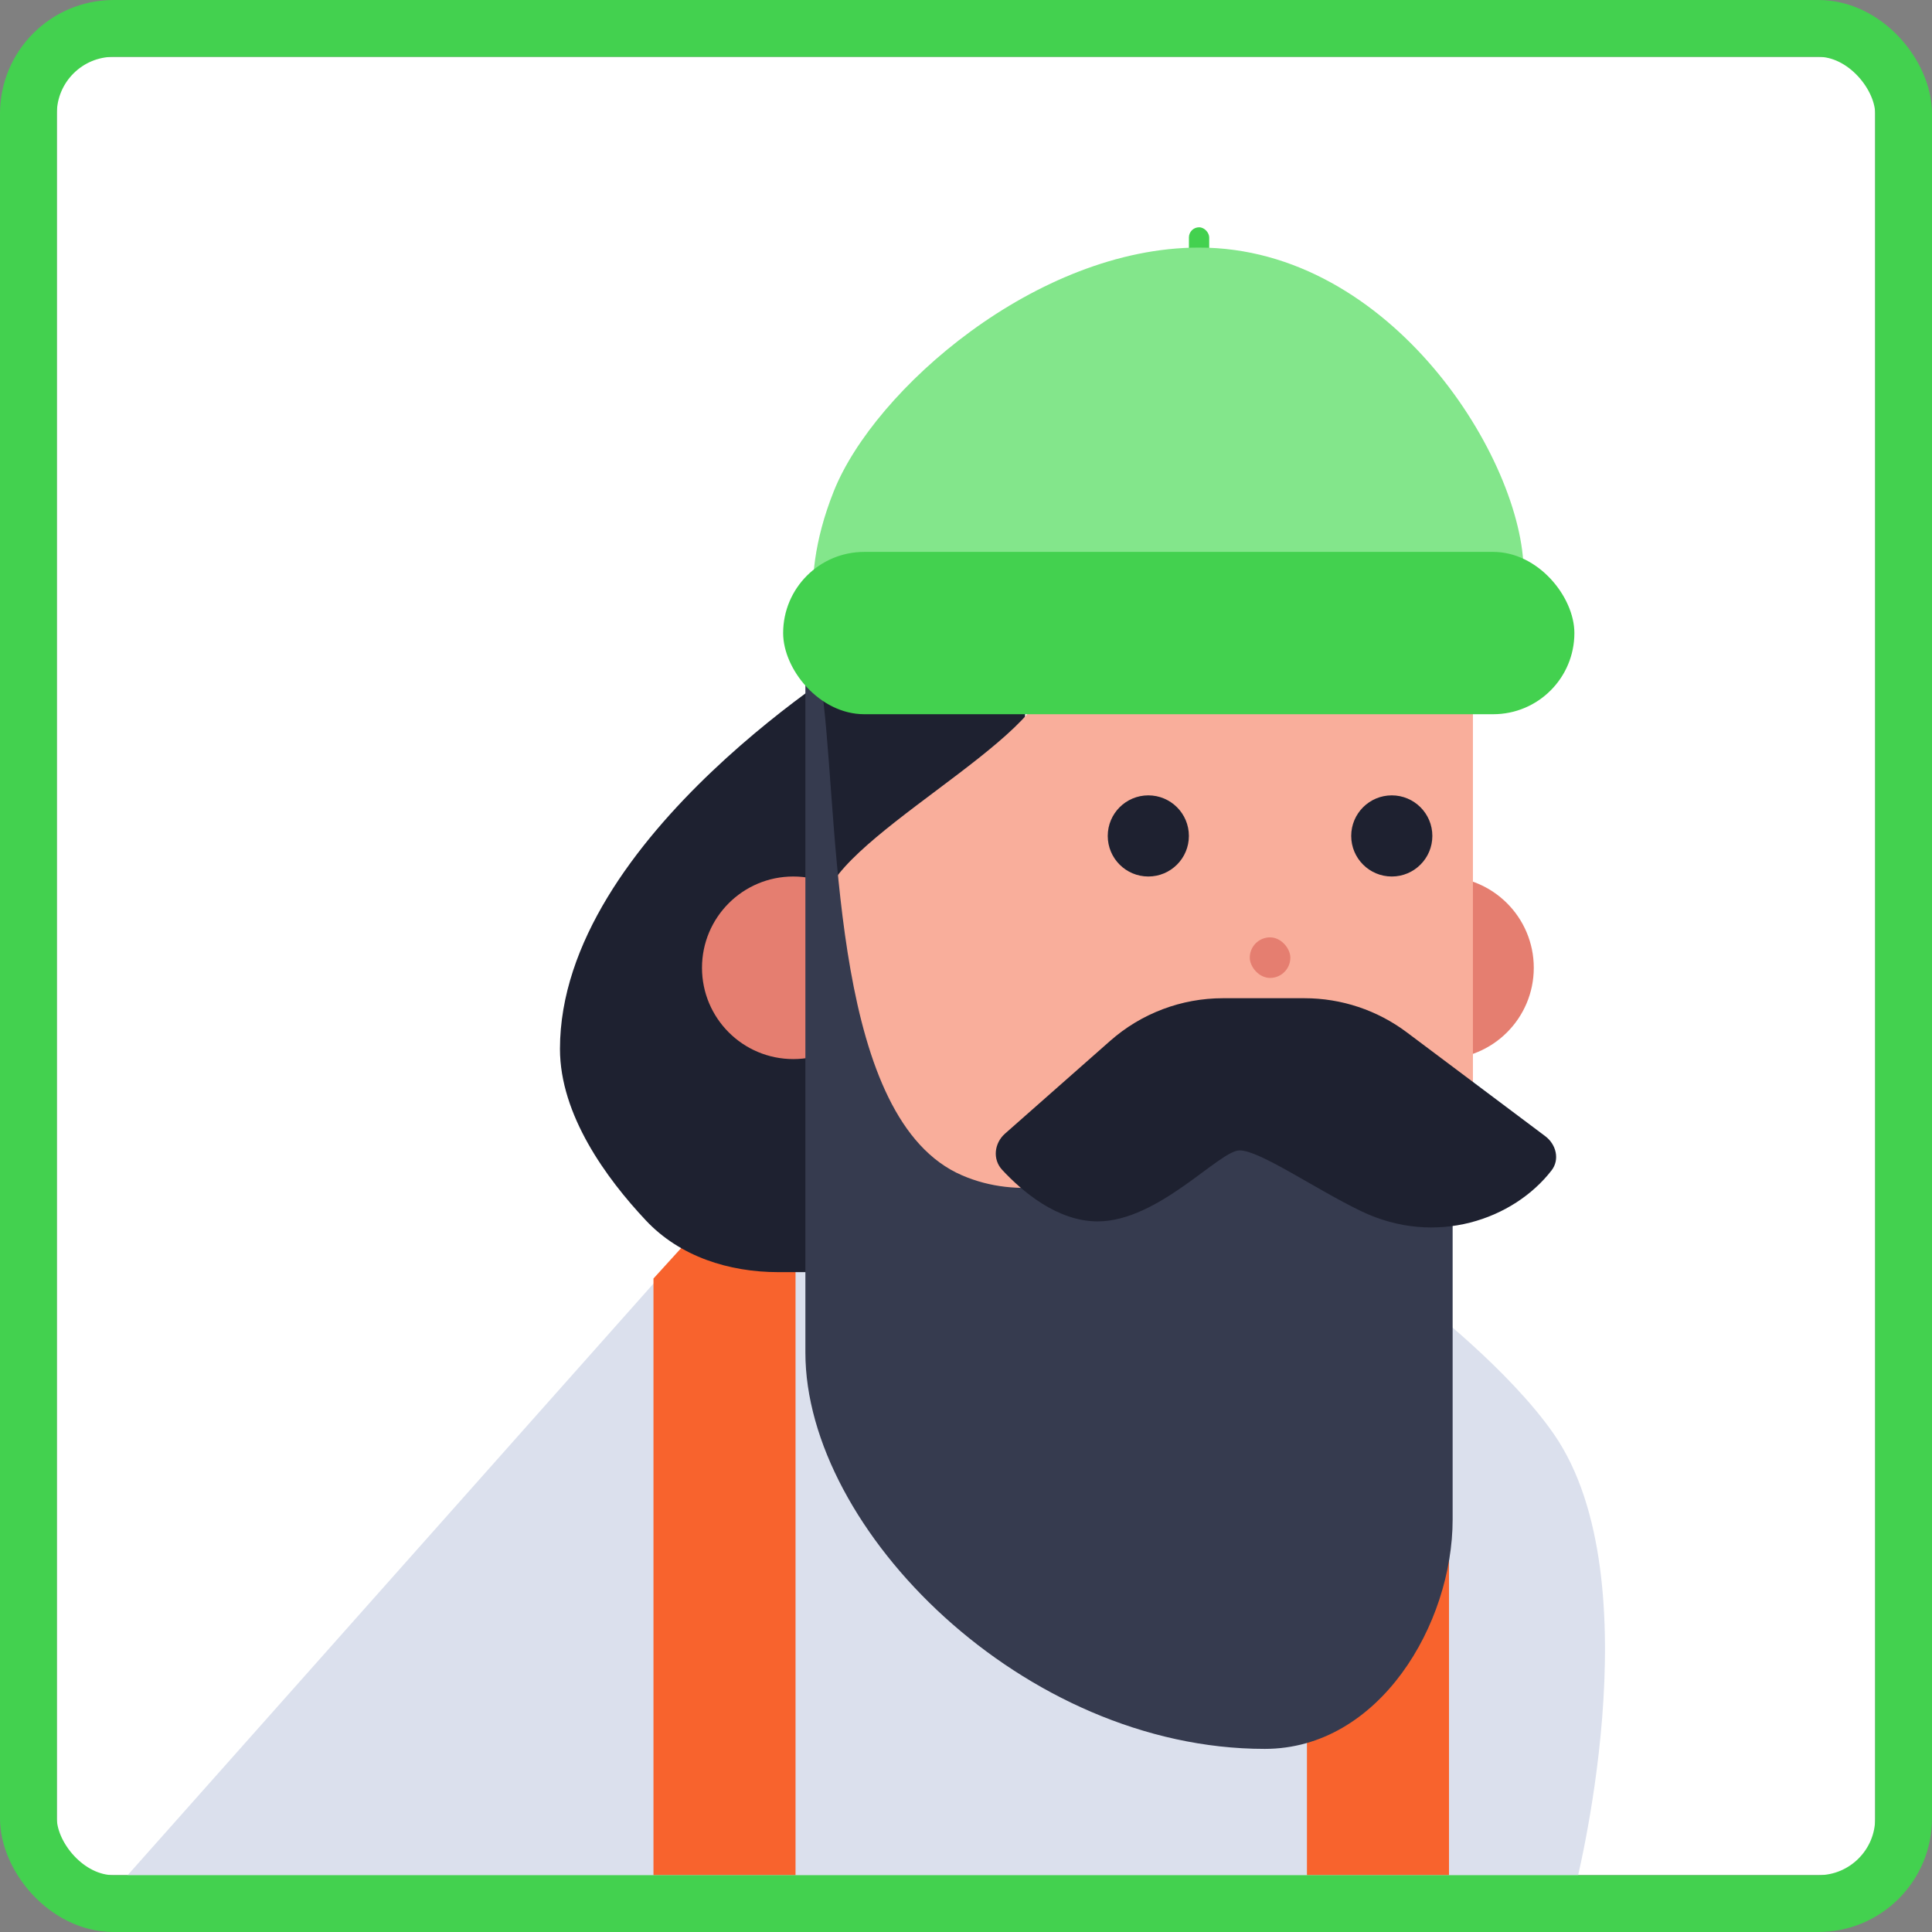 <svg width="68" height="68" viewBox="0 0 68 68" fill="none" xmlns="http://www.w3.org/2000/svg">
<rect x="0" y="0" width="68" height="68" fill="#808080" stroke="none"/>
<rect x="2" y="2" width="64" height="64" rx="1" fill="#FFFFFF"/>
<path d="M23.994 44.06L50.057 45.846C50.057 45.846 53.128 48.209 54.699 50.487C58.26 55.653 55.413 66.554 55.413 66.554H4L23.994 44.06Z" fill="#DBE0ED"/>
<path d="M23 45L28 39.5V66H23V45Z" fill="#F8632D"/>
<path d="M46 48.5L51 43V66H46V48.5Z" fill="#F8632D"/>
<rect x="41.846" y="8" width="0.714" height="1.428" rx="0.357" fill="#43D14F"/>
<path d="M29.349 17.283C30.778 13.712 36.49 8.714 42.203 8.714C48.986 8.714 53.628 16.212 53.628 20.139V22.995L28.993 22.994C28.993 22.994 27.921 20.853 29.349 17.283Z" fill="#83E68B"/>
<path d="M30.421 22.995L36.134 21.567L35.776 44.775H27.398C25.653 44.775 23.927 44.226 22.732 42.954C21.335 41.467 19.71 39.238 19.709 36.92C19.709 29.422 30.421 22.995 30.421 22.995Z" fill="#1E2130"/>
<circle cx="27.921" cy="34.063" r="3.213" fill="#E57E70"/>
<circle cx="50.771" cy="34.063" r="3.213" fill="#E57E70"/>
<path d="M28.992 31.921C28.992 29.655 37.029 25.933 36.846 23.709L51.842 24.424V42.275C51.842 42.275 36.817 44.967 32.562 41.561C30.779 40.133 28.991 36.92 28.992 31.921Z" fill="#F9AE9B"/>
<circle cx="48.986" cy="29.422" r="1.428" fill="#1E2130"/>
<circle cx="40.417" cy="29.422" r="1.428" fill="#1E2130"/>
<rect x="43.988" y="32.992" width="1.428" height="1.428" rx="0.714" fill="#E57E70"/>
<path d="M28.347 47.607L28.347 22.281C28.347 22.281 28.583 21.146 28.992 24.781C29.532 29.577 29.349 39.419 33.859 41.367C37.846 43.09 42.521 39.351 46.352 37.697C48.124 36.932 51.128 38.064 51.128 38.064L51.128 53.48C51.128 57.151 48.556 61.555 44.515 61.555C36.032 61.555 28.347 53.847 28.347 47.607Z" fill="#363B4F"/>
<path d="M35.274 41.176C35.961 41.916 37.203 42.989 38.632 42.989C40.775 42.989 42.917 40.49 43.631 40.49C44.345 40.49 46.314 41.865 47.915 42.632C50.535 43.888 53.274 42.92 54.61 41.194C54.905 40.812 54.773 40.279 54.387 39.989L49.515 36.335C48.476 35.555 47.213 35.134 45.914 35.134H43.043C41.581 35.134 40.169 35.668 39.073 36.636L35.374 39.899C34.993 40.236 34.928 40.804 35.274 41.176Z" fill="#1E2130"/>
<rect x="27.564" y="19.425" width="27.849" height="5.713" rx="2.856" fill="#43D14F"/>
<rect x="1" y="1" width="66" height="66" rx="3" stroke="#43D14F" stroke-width="2"/>
</svg>
